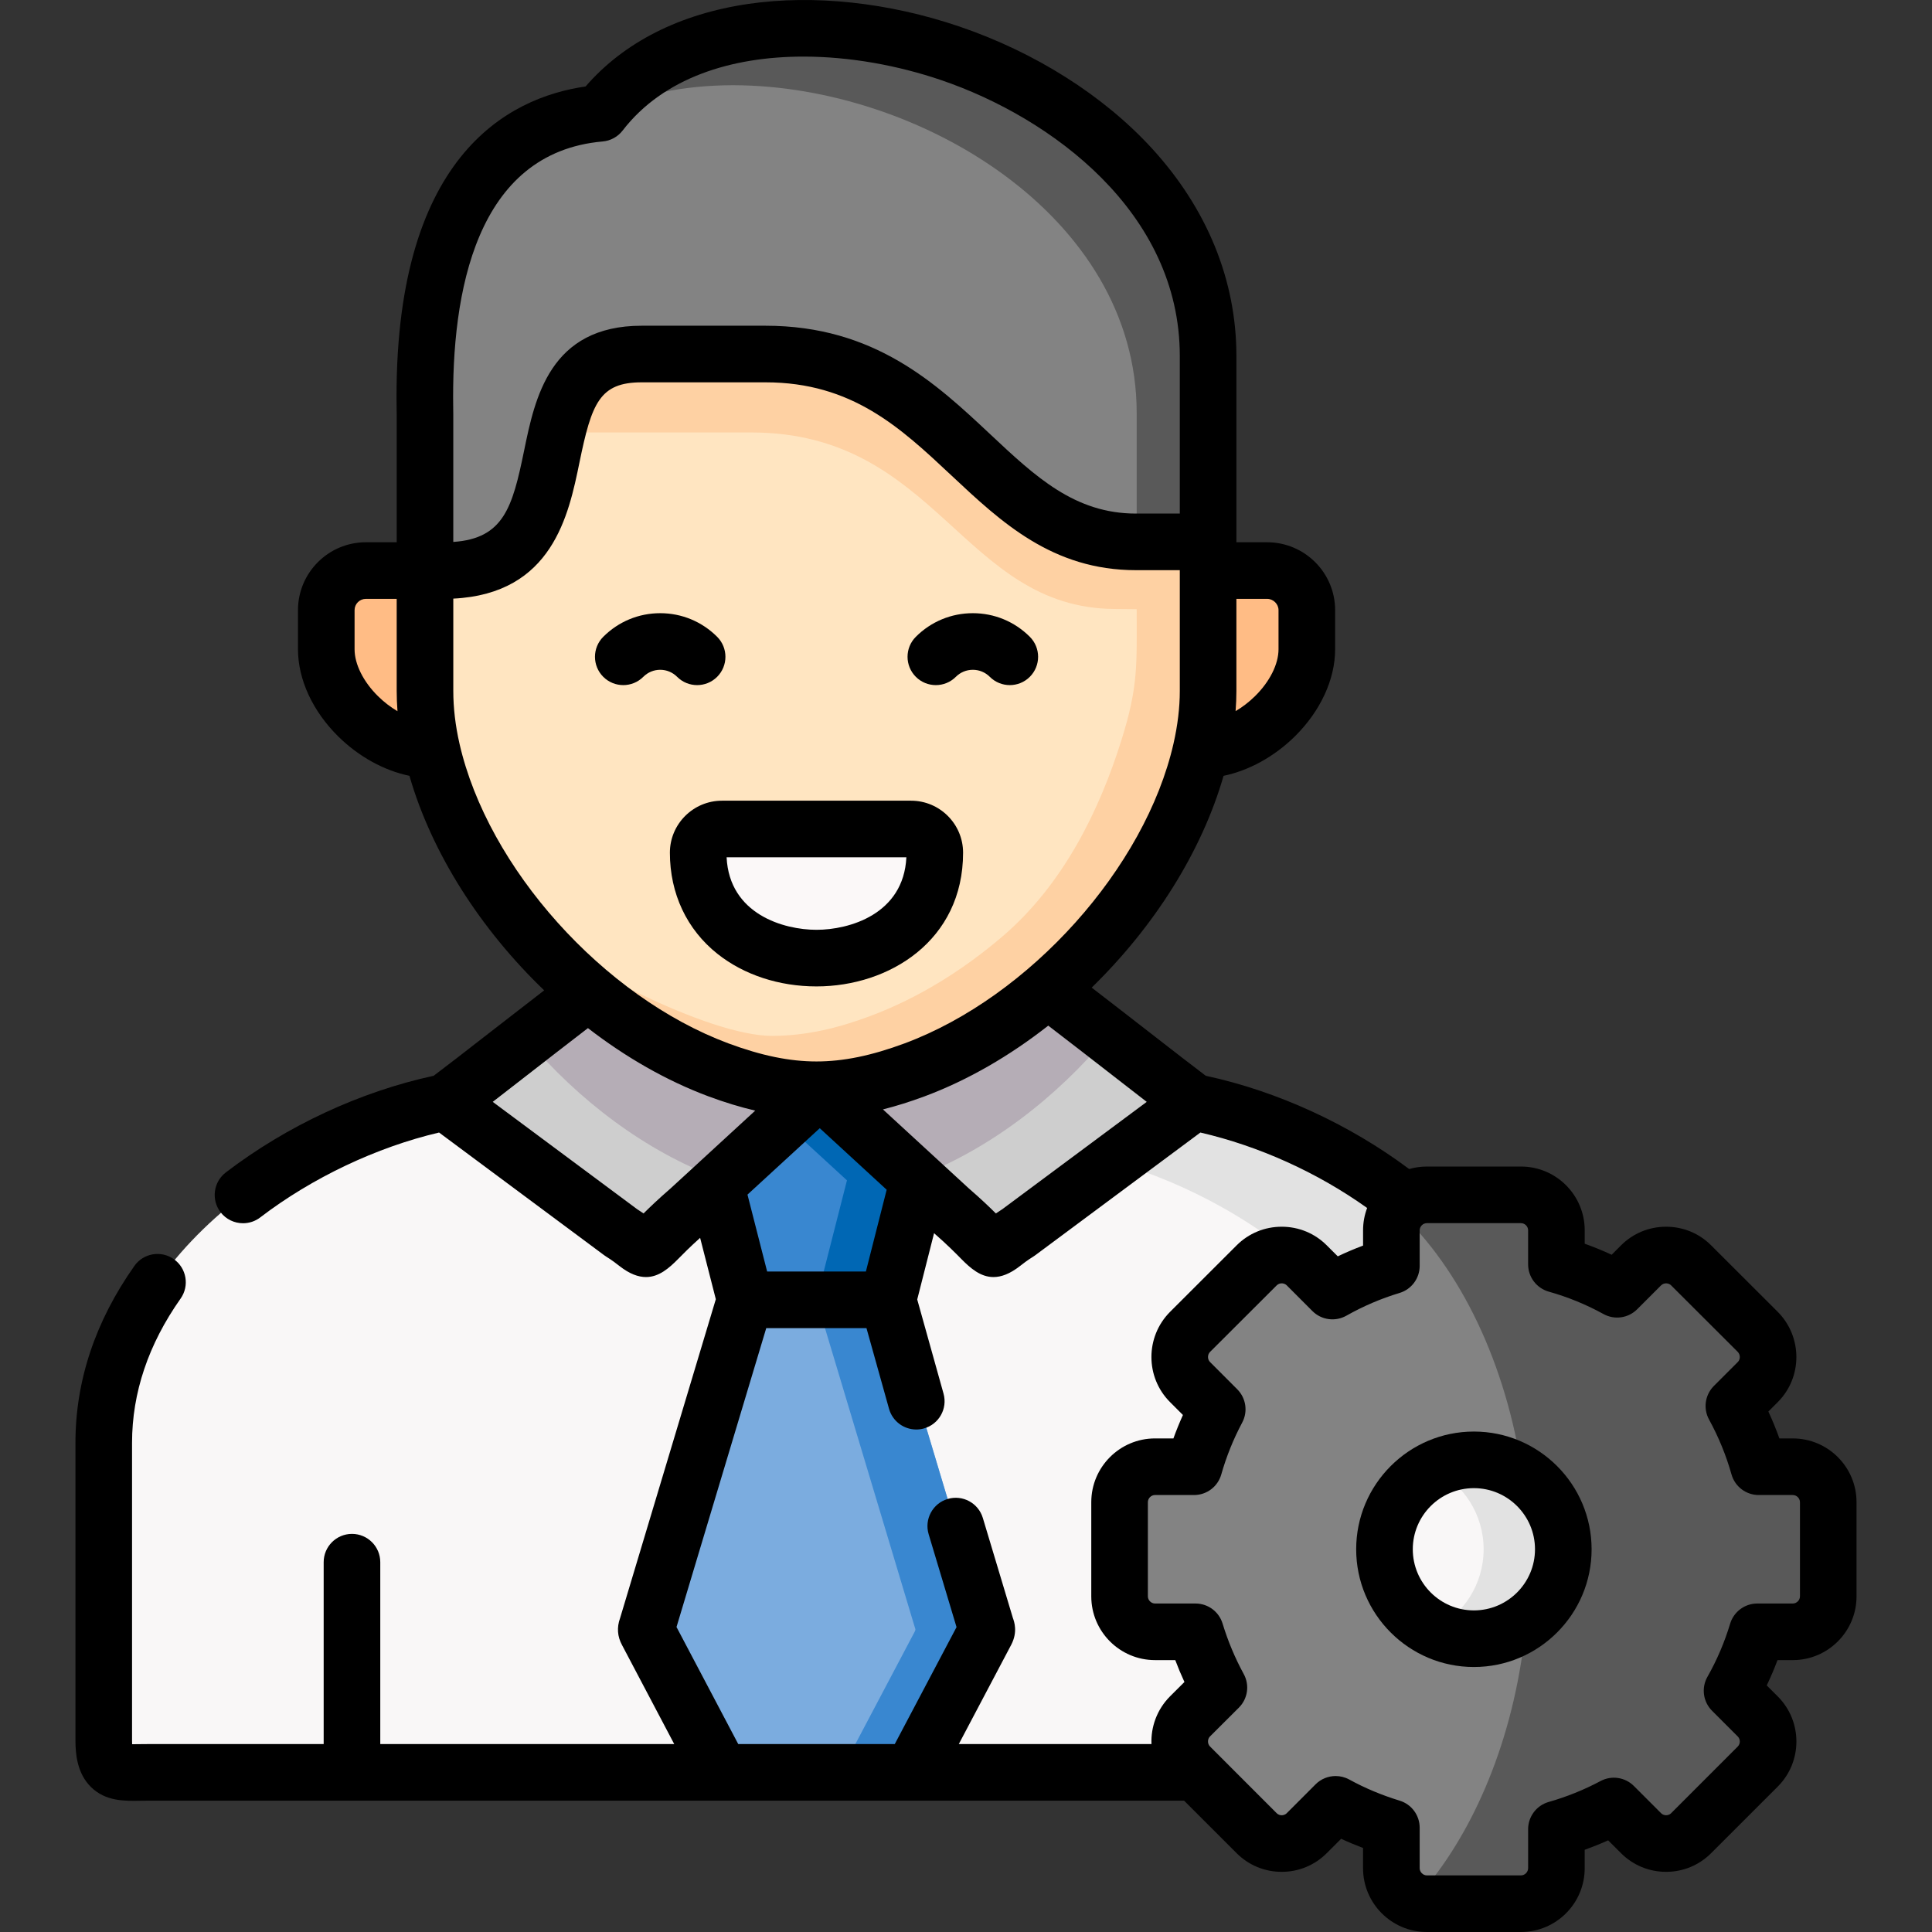 <svg id="Capa_1" enable-background="new 0 0 512 512" height="512" viewBox="0 0 512 512" width="512" xmlns="http://www.w3.org/2000/svg"><rect x="0" y="0" width="512" height="512" fill="#333333" stroke="none"/><g><g><path clip-rule="evenodd" d="m114.449 198.714 29.135-23.755c-10.319-7.937-20.638-15.846-30.957-23.755h-15.675c-5.776 0-10.487 4.712-10.487 10.489v10.377c-.001 13.294 14.861 26.813 27.984 26.644z" fill="#ffbc85" fill-rule="evenodd"/></g><g><path clip-rule="evenodd" d="m400.944 469.695c3.87-.252 6.029-1.683 6.029-8.47v-78.865c0-46.837-48.343-81.782-90.6-90.28l-.449.309-97.19-3.646-100.555 3.394-.084-.056c-42.258 8.498-90.6 43.443-90.6 90.28v78.865c0 6.787 2.159 8.217 6.029 8.47 122.482-.001 244.937-.001 367.42-.001z" fill="#f9f7f7" fill-rule="evenodd"/></g><g><path clip-rule="evenodd" d="m189.711 314.096 27.536-25.297c-.308 0-.589 0-.869 0-13.74-19.828-36.706-32.393-60.428-25.886-13.684 10.405-32.864 25.55-37.855 29.168l.084.056 46.408 34.497c9.842 6.142 2.972 6.983 18.114-6.086z" fill="#cecece" fill-rule="evenodd"/></g><g><path clip-rule="evenodd" d="m269.88 326.632 46.043-34.244.449-.309c-5.103-3.702-25.013-19.436-38.753-29.841-28.854-2.272-49.689 12.957-60.372 26.56l26.106 24.007 8.412 7.741c15.143 13.07 8.273 12.228 18.115 6.086z" fill="#cecece" fill-rule="evenodd"/></g><g><path clip-rule="evenodd" d="m235.306 344.469 8.048-31.664-26.107-24.007-27.536 25.298 7.768 30.373h18.899z" fill="#3987d0" fill-rule="evenodd"/></g><g><path clip-rule="evenodd" d="m261.244 430.963-25.938-86.494h-18.928-18.9l-25.966 86.494c-.224.757-.421.813-.056 1.458l19.657 37.273h25.265 25.265l19.685-37.273c.336-.644.14-.701-.084-1.458z" fill="#7bacdf" fill-rule="evenodd"/></g><g><path clip-rule="evenodd" d="m235.306 344.469 8.048-31.664-26.107-24.007-9.477 8.694 16.684 15.313-8.076 31.664z" fill="#0067b4" fill-rule="evenodd"/></g><g><path clip-rule="evenodd" d="m261.244 430.963-25.938-86.494h-18.928l25.966 86.494c.224.757.393.813.056 1.458l-19.685 37.273h18.928l19.685-37.273c.336-.644.14-.701-.084-1.458z" fill="#3987d0" fill-rule="evenodd"/></g><g><path clip-rule="evenodd" d="m191.31 312.609 16.46-15.117 9.478-8.694c-.308 0-.589 0-.869 0-8.272 0-16.544-1.767-25.994-5.273-12.338-4.6-24.031-11.807-34.434-20.614-5.019 3.814-10.768 8.274-16.292 12.565 13.628 16.07 31.294 29.56 50.586 36.74.364.141.728.281 1.065.393z" fill="#b5adb6" fill-rule="evenodd"/></g><g><path clip-rule="evenodd" d="m242.568 312.076c19.517-7.348 37.379-21.175 51.034-37.554-5.468-4.263-11.132-8.61-15.983-12.284-10.599 9.115-22.573 16.547-35.247 21.287-9.113 3.394-17.133 5.16-25.125 5.273z" fill="#b5adb6" fill-rule="evenodd"/></g><g><path clip-rule="evenodd" d="m395.111 469.695h.196c-.056 0-.112 0-.196 0zm-100.022-161.798c39.734 11.359 81.347 44.593 81.347 88.036v73.761h18.675.196 5.636c3.87-.252 6.029-1.683 6.029-8.47v-78.864c0-46.837-48.343-81.782-90.6-90.28l-.449.309z" fill="#e2e2e2" fill-rule="evenodd"/></g><g><path clip-rule="evenodd" d="m277.62 262.239c20.358-17.529 35.584-41.2 40.687-63.524 1.206-5.301 1.851-10.545 1.851-15.594v-50.539-7.572h-19.096c-40.407 0-48.819-49.782-98.199-49.782h-32.808c-37.827 0-9.029 57.382-52.549 57.354h-4.879v50.539c0 5.048.617 10.293 1.823 15.594 5.16 22.633 20.722 46.64 41.501 64.197 10.403 8.806 22.096 16.014 34.434 20.614 9.45 3.506 17.722 5.273 25.994 5.273h.869c7.992-.112 16.011-1.879 25.125-5.273 12.674-4.74 24.647-12.173 35.247-21.287z" fill="#ffe5c1" fill-rule="evenodd"/></g><g><path clip-rule="evenodd" d="m185.028 225.975c0 37.245 62.7 37.245 62.7 0 0-3.45-2.832-6.282-6.281-6.282h-50.109c-3.477 0-6.31 2.832-6.31 6.282z" fill="#fbf8f8" fill-rule="evenodd"/></g><g><path clip-rule="evenodd" d="m318.307 198.714c13.123.168 28.013-13.378 28.013-26.644v-10.377c0-5.777-4.739-10.489-10.515-10.489h-15.647l-12.562 19.352z" fill="#ffbc85" fill-rule="evenodd"/></g><g><path clip-rule="evenodd" d="m117.506 151.204c43.52 0 14.721-57.382 52.549-57.382h32.808c49.38 0 57.792 49.782 98.199 49.782h19.096v-15.117-34.188c0-52.334-57.961-86.662-106.668-86.802h-.645c-21.928.056-41.893 7.068-53.783 22.521-50.137 4.403-46.436 71.153-46.436 79.959v16.996 24.232h4.88z" fill="#838383" fill-rule="evenodd"/></g><g><path clip-rule="evenodd" d="m320.158 94.299c0-52.334-57.961-86.662-106.668-86.802h-.645c-21.872.056-41.809 7.04-53.698 22.437 10.151-4.964 22.152-7.292 34.771-7.348h.645c48.707.168 106.668 34.469 106.668 86.83v34.188h18.928v-15.117-34.188z" fill="#595959" fill-rule="evenodd"/></g><g><path clip-rule="evenodd" d="m301.062 143.604c-40.407 0-48.819-49.782-98.199-49.782h-32.808c-15.423 0-19.769 9.508-22.461 20.782h51.483c49.38 0 55.914 46.556 96.321 46.781l5.832.056c0 14.724.477 20.305-4.01 34.609-5.804 18.594-15.338 38.143-31.322 51.913-10.599 9.115-22.573 16.547-35.247 21.287-8.552 3.197-16.797 5.217-25.994 5.273-17.133 0-53.923-19.464-67.214-30.598 5.496 6.815 11.721 13.266 18.507 18.987 10.403 8.806 22.096 16.014 34.434 20.614 9.45 3.506 17.722 5.273 25.994 5.273h.869c7.992-.112 16.011-1.879 25.125-5.273 12.675-4.74 24.648-12.172 35.247-21.287 20.358-17.529 35.584-41.2 40.687-63.524 1.206-5.301 1.851-10.545 1.851-15.594v-31.916-7.6h-19.095z" fill="#fed1a3" fill-rule="evenodd"/></g><g><path d="m333.645 477.195c-4.142 0-7.5-3.358-7.5-7.5v-55.7c0-4.142 3.358-7.5 7.5-7.5s7.5 3.358 7.5 7.5v55.7c.001 4.142-3.357 7.5-7.5 7.5z"/></g><g><path clip-rule="evenodd" d="m333.028 335.326-17.666 17.641c-3.645 3.674-3.645 9.648 0 13.294l7.207 7.208c-2.552 4.796-4.627 9.9-6.141 15.229h-10.347c-5.16 0-9.394 4.207-9.394 9.395v24.961c0 5.16 4.234 9.395 9.394 9.395h10.74c1.57 5.16 3.645 10.125 6.197 14.78l-7.655 7.629c-3.645 3.674-3.645 9.648 0 13.294l17.666 17.669c3.645 3.646 9.618 3.646 13.263 0l7.655-7.657c4.655 2.552 9.618 4.628 14.778 6.198v10.742c0 5.16 4.234 9.395 9.394 9.395h24.956c5.16 0 9.394-4.235 9.394-9.395v-10.349c5.328-1.514 10.431-3.59 15.226-6.142l7.207 7.208c3.645 3.646 9.618 3.646 13.263 0l17.666-17.669c3.645-3.646 3.645-9.62 0-13.266l-6.814-6.815c2.776-4.908 5.019-10.125 6.674-15.622h9.422c5.16 0 9.394-4.235 9.394-9.395v-24.961c0-5.189-4.234-9.395-9.394-9.395h-9.029c-1.598-5.665-3.814-11.05-6.59-16.098l6.337-6.338c3.645-3.646 3.645-9.62 0-13.294l-17.666-17.641c-3.645-3.646-9.618-3.646-13.263 0l-6.337 6.338c-5.047-2.777-10.431-4.992-16.095-6.591v-9.031c0-5.189-4.234-9.395-9.394-9.395h-24.956c-5.16 0-9.394 4.207-9.394 9.395v9.423c-5.496 1.655-10.712 3.898-15.619 6.675l-6.814-6.815c-3.646-3.646-9.619-3.646-13.265 0z" fill="#838383" fill-rule="evenodd"/></g><g><path clip-rule="evenodd" d="m404.477 429.785c-1.346 14.388-4.515 27.878-9.197 39.909-4.374 11.275-10.011 21.259-16.656 29.532-1.29 1.599-2.636 3.141-3.982 4.6 1.066.421 2.243.673 3.477.673h24.956c3.701 0 6.898-2.16 8.44-5.273.617-1.262.953-2.664.953-4.123v-10.349c5.328-1.514 10.431-3.59 15.226-6.142l7.207 7.208c3.645 3.646 9.618 3.646 13.263 0l17.666-17.669c3.645-3.646 3.645-9.62 0-13.266l-6.814-6.815c2.776-4.908 5.019-10.125 6.674-15.622h9.422c5.16 0 9.394-4.235 9.394-9.395v-24.961c0-5.189-4.234-9.395-9.394-9.395h-9.029c-1.598-5.665-3.814-11.05-6.59-16.098l6.337-6.338c3.645-3.646 3.645-9.62 0-13.294l-17.666-17.641c-3.645-3.646-9.618-3.646-13.263 0l-6.337 6.338c-5.047-2.777-10.431-4.992-16.095-6.591v-9.031c0-5.189-4.234-9.395-9.394-9.395h-24.956c-2.131 0-4.066.701-5.664 1.907-.785.589-1.514 1.346-2.075 2.188 16.572 15.369 28.77 40.442 33.088 69.919 1.262.813 2.44 1.767 3.505 2.777 4.515 4.319 7.319 10.405 7.319 17.136s-2.804 12.789-7.319 17.108c-.786.757-1.599 1.458-2.496 2.103z" fill="#595959" fill-rule="evenodd"/></g><g><path clip-rule="evenodd" d="m390.597 386.875c-13.095 0-23.695 10.601-23.695 23.699 0 13.069 10.599 23.699 23.695 23.699 13.095 0 23.695-10.629 23.695-23.699-.001-13.098-10.6-23.699-23.695-23.699z" fill="#f9f7f7" fill-rule="evenodd"/></g><g><path clip-rule="evenodd" d="m393.176 410.574c0 9.283-5.356 17.332-13.151 21.203 3.197 1.599 6.786 2.496 10.571 2.496 5.188 0 9.983-1.683 13.88-4.487.897-.645 1.711-1.346 2.496-2.103 4.515-4.319 7.319-10.377 7.319-17.108s-2.804-12.817-7.319-17.136c-1.066-1.01-2.243-1.963-3.505-2.777-3.701-2.384-8.132-3.786-12.871-3.786-3.786 0-7.375.897-10.571 2.468 7.795 3.897 13.151 11.947 13.151 21.23z" fill="#e2e2e2" fill-rule="evenodd"/></g><g><path d="m170.48 179.365c1.201-1.201 2.792-1.862 4.482-1.862s3.281.661 4.482 1.862c1.465 1.465 3.384 2.197 5.304 2.197 1.919 0 3.838-.732 5.303-2.196 2.929-2.929 2.93-7.677.001-10.607-4.034-4.035-9.393-6.257-15.091-6.257-5.697 0-11.056 2.222-15.09 6.257-2.928 2.93-2.928 7.678.001 10.607 2.93 2.928 7.678 2.929 10.608-.001z"/><path d="m253.312 179.365c1.201-1.201 2.798-1.862 4.497-1.862s3.296.661 4.497 1.862c1.464 1.465 3.384 2.197 5.304 2.197 1.919 0 3.838-.732 5.303-2.196 2.929-2.929 2.93-7.677.001-10.607-4.034-4.035-9.398-6.257-15.104-6.257s-11.07 2.222-15.104 6.257c-2.929 2.929-2.928 7.678.001 10.607 2.927 2.929 7.676 2.929 10.605-.001z"/><path d="m177.528 225.975c0 10.845 4.489 20.374 12.64 26.83 7.005 5.548 16.313 8.604 26.209 8.604 19.306 0 38.85-12.171 38.85-35.434 0-7.6-6.182-13.783-13.781-13.783h-50.109c-7.614 0-13.809 6.183-13.809 13.783zm62.67 1.218c-.735 15.131-15.189 19.216-23.82 19.216s-23.085-4.085-23.82-19.216z"/><path d="m475.115 381.197h-3.56c-.86-2.42-1.84-4.8-2.92-7.13l2.5-2.5c6.56-6.57 6.57-17.28-.01-23.911l-17.66-17.63c-3.18-3.18-7.41-4.93-11.93-4.93s-8.76 1.75-11.94 4.93l-2.49 2.5c-2.33-1.09-4.71-2.06-7.14-2.93v-3.55c0-9.32-7.57-16.9-16.89-16.9h-24.951c-1.62 0-3.19.23-4.68.66-15.843-11.841-34.894-20.62-53.908-24.716-2.95-2.212-8.384-6.433-14.547-11.221-5.032-3.91-10.51-8.165-15.684-12.143 16.414-15.984 29.123-35.875 34.952-56.124 6.678-1.381 13.433-5.063 18.9-10.46 6.778-6.692 10.665-15.1 10.665-23.07v-10.377c0-9.919-8.082-17.989-18.016-17.989h-8.147v-.101-15.117-34.189c0-20.024-7.776-39.071-22.486-55.082-12.804-13.935-30.88-25.363-50.897-32.18-18.776-6.394-38.643-8.528-55.94-6.003-18.189 2.653-33.033 10.195-43.152 21.884-20.545 2.949-51.133 18.547-50.074 85.434.01.667.02 1.213.02 1.624v16.996 16.732h-8.175c-9.918 0-17.987 8.07-17.987 17.989v10.377c0 7.986 3.886 16.401 10.661 23.09 5.457 5.388 12.203 9.062 18.877 10.441 5.918 20.556 18.924 40.749 35.705 56.857-4.763 3.669-9.742 7.535-14.321 11.095-6.35 4.94-11.95 9.29-14.96 11.54-19.43 4.2-38.931 13.26-55.091 25.621-3.29 2.52-3.91 7.23-1.4 10.52 1.48 1.93 3.71 2.94 5.97 2.94 1.59 0 3.19-.5 4.55-1.54 13.75-10.52 30.851-18.621 47.401-22.501l43.761 32.521c.16.12.33.23.5.34 1.63 1.02 2.7 1.85 3.55 2.52 2.68 2.1 4.98 2.92 7.02 2.92 3.4 0 6.07-2.3 8.55-4.82 1.26-1.28 3.07-3.12 5.8-5.57l4.16 16.26-25.371 84.512c-.9 2.47-.72 4.88.53 7.17l13.82 26.211h-77.902v-48.201c0-4.14-3.36-7.5-7.5-7.5s-7.5 3.36-7.5 7.5v48.201h-46.423c-.82 0-1.61.01-2.36.02-.61.01-1.33.03-1.98.02-.01-.29-.02-.62-.02-1.01v-78.872c0-13.25 4.33-26.111 12.87-38.221 2.39-3.38 1.58-8.06-1.8-10.45-3.39-2.39-8.07-1.58-10.45 1.8-10.37 14.69-15.62 30.461-15.62 46.871v78.872c0 3.57.43 8.73 4.11 12.35 3.87 3.8 8.81 3.72 13.16 3.64.66-.01 1.36-.02 2.09-.02h151.744.02 50.521.02 72.142l13.92 13.92c3.18 3.18 7.42 4.94 11.94 4.94s8.75-1.76 11.93-4.94l3.83-3.82c1.89.88 3.83 1.69 5.8 2.43v5.37c0 9.32 7.58 16.9 16.9 16.9h24.951c9.32 0 16.89-7.58 16.89-16.9v-4.88c2.1-.76 4.18-1.59 6.22-2.51l3.41 3.41c3.18 3.18 7.42 4.94 11.94 4.94s8.75-1.76 11.93-4.94l17.67-17.66c6.58-6.59 6.58-17.29 0-23.881l-2.93-2.92c1.05-2.2 2.01-4.43 2.86-6.71h4.05c9.31 0 16.89-7.58 16.89-16.89v-24.961c.003-9.318-7.577-16.898-16.888-16.898zm-147.457-198.076v-24.416h8.147c1.634 0 3.015 1.369 3.015 2.989v10.377c0 3.927-2.319 8.561-6.204 12.396-1.598 1.577-3.359 2.925-5.173 3.993.138-1.805.215-3.589.215-5.339zm-31.873 102.592c2.987 2.321 5.728 4.45 8.112 6.294l-38.254 28.431c-.634.4-1.207.781-1.725 1.14-1.658-1.655-3.924-3.834-7.16-6.631l-8.233-7.572c-.058-.056-.118-.11-.178-.163l-14.359-13.206c3.517-.884 7.161-2.025 11.005-3.451 11.511-4.291 22.636-10.766 32.805-18.75 5.803 4.443 12.192 9.407 17.987 13.908zm-60.808 29.581-5.507 21.671h-26.171l-5.21-20.38 19.157-17.599zm-75.258-277.805c2.089-.184 4.005-1.233 5.285-2.894 10.788-14.003 28.845-19.596 47.916-19.596 12.313 0 25.049 2.333 36.519 6.238 29.163 9.931 63.218 35.024 63.218 73.062v34.188 7.616h-11.596c-16.225 0-26.597-9.728-38.608-20.993-14.389-13.494-30.697-28.789-59.591-28.789h-32.808c-24.368 0-28.303 19.175-31.177 33.177-3.073 14.974-5.41 23.207-18.751 24.12v-16.646-16.996c0-.471-.009-1.097-.021-1.861-.484-30.59 5.996-67.673 39.614-70.626zm-65.754 134.582v-10.377c0-1.648 1.34-2.989 2.987-2.989h8.175v24.416c0 1.764.075 3.551.209 5.353-1.815-1.066-3.576-2.412-5.172-3.988-3.882-3.832-6.199-8.473-6.199-12.415zm27.798 24.98c-1.085-4.772-1.636-9.459-1.636-13.931v-24.48c26.297-1.294 30.58-22.167 33.445-36.127 3.221-15.698 5.342-21.191 16.482-21.191h32.808c22.96 0 35.769 12.013 49.329 24.73 13.133 12.316 26.712 25.051 48.87 25.051h11.596v32.017c0 4.389-.56 9.076-1.663 13.927-7.509 32.952-38.137 67.108-71.231 79.446-8.836 3.278-16.267 4.804-23.386 4.804-7.118 0-14.549-1.526-23.374-4.8-33.104-12.341-63.732-46.497-71.24-79.446zm62.975 111.434c-.07.07-.15.14-.22.21l-6.81 6.25c-3.23 2.8-5.5 4.98-7.16 6.63-.52-.36-1.09-.74-1.72-1.14l-38.251-28.431c2.53-1.96 5.44-4.21 8.51-6.6 5.366-4.169 11.275-8.763 16.721-12.943 9.941 7.682 20.772 13.923 31.968 18.097 4.343 1.611 8.428 2.849 12.366 3.77zm125.303 141.093c-3.44 3.47-5.08 8.08-4.89 12.62h-51.061l13.89-26.311c1.79-3.43.78-6.17.45-7.08l-7.97-26.531c-1.19-3.97-5.37-6.22-9.34-5.03-3.96 1.19-6.21 5.37-5.02 9.34l7.39 24.621-16.37 30.991h-41.481l-16.36-31.021 23.781-79.212h26.561l5.98 21.391c.93 3.31 3.94 5.48 7.22 5.48.67 0 1.35-.09 2.02-.28 3.99-1.11 6.32-5.25 5.2-9.24l-6.97-24.941 4.463-17.568c3.534 3.089 5.729 5.317 7.199 6.813 2.473 2.517 5.143 4.814 8.546 4.814 2.038 0 4.338-.824 7.016-2.916.859-.671 1.928-1.506 3.557-2.523.172-.107.34-.222.503-.343l43.756-32.519c15.453 3.578 30.933 10.53 44.193 19.993-.7 1.84-1.08 3.84-1.08 5.92v4.05c-2.27.85-4.51 1.8-6.7 2.85l-2.93-2.92c-3.18-3.18-7.41-4.93-11.93-4.93s-8.75 1.75-11.93 4.92l-17.69 17.67c-6.55 6.6-6.55 17.31.02 23.881l3.42 3.42c-.92 2.04-1.76 4.11-2.52 6.21h-4.88c-9.31 0-16.89 7.58-16.89 16.9v24.961c0 9.31 7.58 16.89 16.89 16.89h5.37c.74 1.97 1.55 3.91 2.43 5.8zm166.964-26.52c0 1.01-.88 1.89-1.89 1.89h-9.42c-3.31 0-6.23 2.17-7.19 5.34-1.47 4.89-3.49 9.63-6.02 14.09-1.66 2.93-1.16 6.61 1.23 9l6.81 6.81c.72.72.72 1.94 0 2.66l-17.66 17.67c-.47.47-1.04.54-1.33.54-.3 0-.86-.07-1.33-.54l-7.21-7.21c-2.33-2.33-5.91-2.87-8.82-1.32-4.39 2.34-9.02 4.2-13.76 5.55-3.22.92-5.45 3.86-5.45 7.22v10.34c0 1.01-.88 1.9-1.89 1.9h-24.951c-1.01 0-1.9-.89-1.9-1.9v-10.74c0-3.29-2.15-6.19-5.28-7.16-.01 0-.02-.01-.03-.01-4.69-1.43-9.19-3.31-13.36-5.6-1.13-.62-2.37-.92-3.6-.92-1.95 0-3.87.75-5.31 2.19l-4.33 4.34-3.32 3.32c-.47.47-1.04.54-1.33.54-.3 0-.86-.07-1.33-.54l-3.32-3.32-14.34-14.35c-.19-.19-.33-.41-.42-.65-.26-.68-.12-1.5.41-2.03l7.65-7.63c2.36-2.35 2.89-5.99 1.28-8.91-2.28-4.18-4.17-8.67-5.6-13.36-.96-3.16-3.87-5.32-7.17-5.32h-10.74c-1.01 0-1.89-.88-1.89-1.89v-24.961c0-1.03.86-1.9 1.89-1.9h10.35c3.35 0 6.29-2.22 7.21-5.45 1.35-4.74 3.21-9.37 5.55-13.76 1.55-2.91 1.01-6.49-1.32-8.82l-7.2-7.21c-.73-.72-.72-1.96-.01-2.68l17.67-17.64v-.01c.47-.46 1.03-.53 1.33-.53.29 0 .86.07 1.33.53l6.81 6.82c2.38 2.38 6.06 2.88 9 1.22 4.46-2.52 9.2-4.55 14.08-6.02 3.17-.95 5.34-3.87 5.34-7.18v-3.62-5.8c0-1.03.87-1.9 1.9-1.9h11.45 13.5c1.03 0 1.89.87 1.89 1.9v9.03c0 3.36 2.24 6.3 5.47 7.22 5.06 1.42 9.94 3.42 14.51 5.94 2.93 1.61 6.56 1.09 8.92-1.27l6.34-6.34c.47-.46 1.03-.53 1.33-.53.29 0 .86.07 1.33.54l17.64 17.61c.74.75.75 1.99.02 2.71l-6.34 6.34c-2.35 2.36-2.87 5.99-1.26 8.92 2.51 4.57 4.51 9.46 5.94 14.52.91 3.23 3.86 5.46 7.22 5.46h9.03c1.02 0 1.89.87 1.89 1.9v24.961z"/><path d="m390.597 379.375c-17.201 0-31.195 13.996-31.195 31.199s13.994 31.199 31.195 31.199 31.195-13.996 31.195-31.199c-.001-17.203-13.995-31.199-31.195-31.199zm0 47.397c-8.929 0-16.194-7.267-16.194-16.199s7.265-16.199 16.194-16.199 16.194 7.267 16.194 16.199c0 8.933-7.265 16.199-16.194 16.199z"/></g></g></svg>